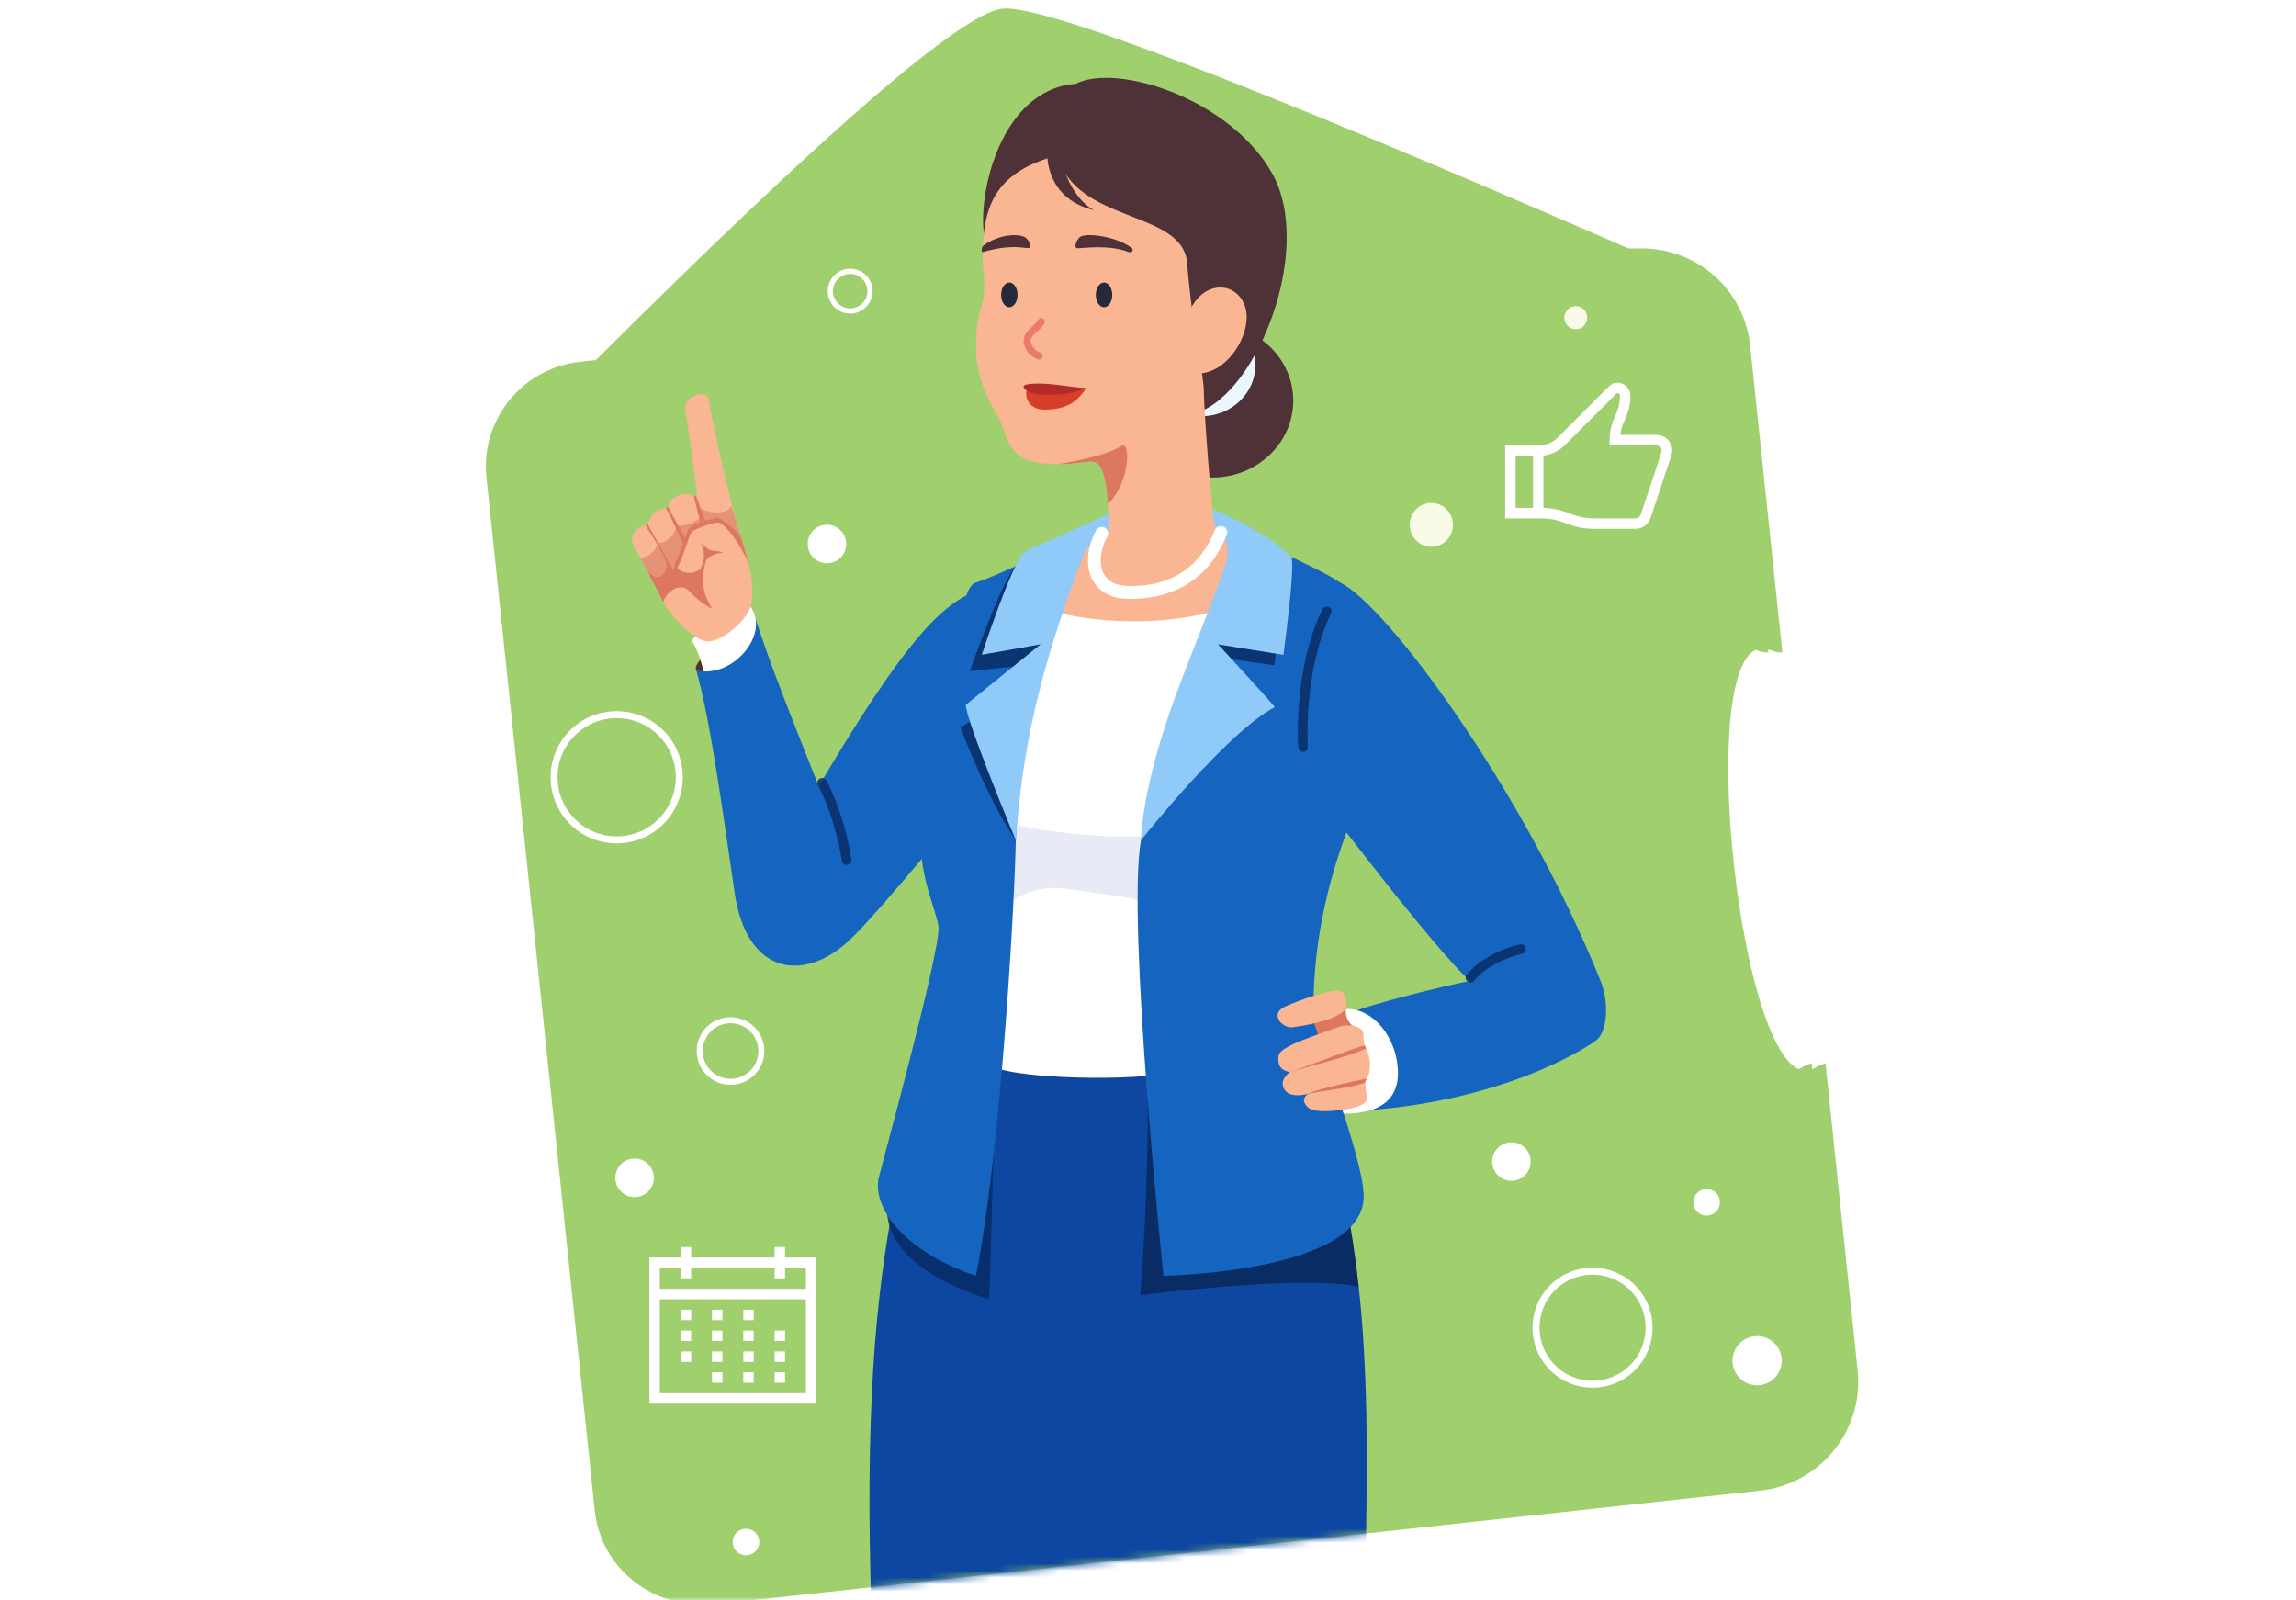 <?xml version="1.0" encoding="UTF-8"?>
<svg width="330px" height="230px" viewBox="0 0 330 230" version="1.1" xmlns="http://www.w3.org/2000/svg" xmlns:xlink="http://www.w3.org/1999/xlink">
    <rect x="0" y="0" width="330" height="230" fill="#808080" stroke="none"/>
    <title>Exactly when you need</title>
    <defs>
        <rect id="path-1" x="0" y="0" width="330" height="230"></rect>
        <path d="M13.576,50.762 C5.255,51.664 -0.787,59.081 0.083,67.366 L15.649,215.848 C16.513,224.117 23.965,230.095 32.286,229.193 L181.144,213.003 C189.786,212.07 196.06,204.344 195.166,195.756 L190.546,151.612 C190.168,151.684 189.781,151.833 189.397,152.035 C189.29,152.095 189.167,152.16 189.067,152.235 C178.483,158.7 170.765,88.286 182.333,92.119 L183.019,92.35 C183.059,92.363 183.096,92.375 183.131,92.386 C183.551,92.518 183.973,92.558 184.344,92.562 L179.709,48.424 C178.815,39.837 171.076,33.639 162.434,34.572 C108.117,10.908 78.049,-0.607 72.23,0.025 C66.415,0.667 46.864,17.58 13.576,50.762 Z" id="path-3"></path>
        <linearGradient x1="48.013%" y1="46%" x2="51.987%" y2="53.8%" id="linearGradient-5">
            <stop stop-color="#733833" offset="0%"></stop>
            <stop stop-color="#553029" offset="100%"></stop>
        </linearGradient>
    </defs>
    <g id="For-Clients" stroke="none" stroke-width="1" fill="none" fill-rule="evenodd">
        <g id="Why-CoTeams-images" transform="translate(-1590, -191)">
            <g id="Group-34" transform="translate(1590, 191)">
                <mask id="mask-2" fill="white">
                    <use xlink:href="#path-1"></use>
                </mask>
                <use id="Rectangle" fill="#FFFFFF" opacity="0" xlink:href="#path-1"></use>
                <g id="Group-9" mask="url(#mask-2)">
                    <g transform="translate(69.335, -194)">
                        <g id="Group-3-Copy-2" stroke-width="1" fill="none" fill-rule="evenodd">
                            <g id="Group-2">
                                <g id="Group">
                                    <path d="M125.936,277.703 L129.159,274.649 C134.516,269.567 137.806,262.748 138.453,255.423 C138.845,250.865 138.176,246.195 136.538,241.919 C136.476,241.787 136.436,241.645 136.38,241.496 C136.279,241.168 136.228,240.804 136.187,240.461 L180.755,244.53 C189.091,245.286 195.261,252.597 194.536,260.895 L181.563,409.627 C180.844,417.909 173.498,424.017 165.162,423.26 L115.224,418.713 C115.216,418.582 115.231,418.442 115.239,418.317 C115.287,417.733 115.453,417.175 115.734,416.657 C115.797,416.534 115.854,416.428 115.917,416.305 C118.291,412.305 119.762,407.757 120.16,403.184 C120.8,395.929 118.793,388.731 114.489,382.901 L111.731,379.128 C106.514,372.074 98.528,367.582 89.768,366.78 C81.024,365.985 72.371,368.975 66.036,374.977 L62.819,378.015 C57.485,383.087 54.173,389.916 53.542,397.247 C53.15,401.805 53.803,406.469 55.451,410.768 C55.503,410.878 55.565,411.01 55.589,411.146 C55.782,411.726 55.843,412.313 55.796,412.897 C55.782,413.038 55.757,413.156 55.748,413.281 L16.045,409.67 C7.388,408.888 0.979,401.273 1.723,392.671 L5.572,348.453 C5.952,348.518 6.341,348.66 6.729,348.856 C6.836,348.913 6.96,348.977 7.062,349.05 C17.757,355.329 30.956,354.831 40.709,347.76 L44.447,345.057 C51.528,339.928 56.013,331.996 56.776,323.292 C57.533,314.604 54.476,306.004 48.412,299.661 L45.191,296.303 C36.814,287.588 23.923,284.718 12.31,288.981 C12.183,289.026 12.057,289.071 11.952,289.106 C11.535,289.246 11.113,289.293 10.742,289.304 L14.607,245.091 C15.351,236.49 22.98,230.158 31.637,230.94 L76.635,235.038 C76.544,235.387 76.427,235.709 76.256,236.029 C76.193,236.152 76.107,236.285 76.044,236.408 C73.683,240.322 72.219,244.799 71.811,249.35 C71.18,256.681 73.239,263.989 77.622,269.957 L80.27,273.526 C85.465,280.591 93.467,285.088 102.211,285.884 C110.949,286.696 119.602,283.705 125.936,277.703" id="Combined-Shape" fill="#A0CF6E" transform="translate(98.129, 327.099) scale(-1, 1) rotate(1) translate(-98.129, -327.099) "></path>
                                    <g id="Group-21" transform="translate(2.499, 195.222)">
                                        <mask id="mask-4" fill="white">
                                            <use xlink:href="#path-3"></use>
                                        </mask>
                                        <use id="Path" fill="#A0CF6E" opacity="0" xlink:href="#path-3"></use>
                                        <g id="Group" mask="url(#mask-4)" fill-rule="nonzero">
                                            <g transform="translate(19, 9.96)" id="Path">
                                                <path d="M9.245,85.147 C8.598,84.064 12.226,81.605 12.226,81.605 C12.226,81.605 13.699,86.035 12.226,86.427 C10.752,86.82 9.245,85.147 9.245,85.147 Z" fill="#553029"></path>
                                                <path d="M8.59,80.923 C10.261,83.18 11.037,89.39 11.338,89.334 C11.64,89.278 21.024,87.808 17.637,77.215 C15.647,70.99 8.59,80.923 8.59,80.923 Z" fill="#FFFFFF"></path>
                                                <path d="M49.183,73.844 C44.254,75.963 39.101,81.101 26.84,101.801 C23.393,93.066 19.447,83.405 17.637,77.215 C18.887,81.101 13.923,86.329 9.245,85.147 C11.338,92.625 13.088,105.866 14.776,117.232 C16.508,128.85 24.591,130.024 31.062,124.12 C35.517,120.051 50.079,102.04 50.079,102.04 L49.183,73.844 Z" fill="#1565C0"></path>
                                                <path d="M30.864,113.111 C30.519,113.111 30.226,112.861 30.174,112.512 C30.166,112.453 29.339,106.651 26.719,101.643 C26.538,101.302 26.667,100.886 27.004,100.707 C27.34,100.529 27.762,100.659 27.943,100.996 C30.683,106.227 31.51,112.076 31.544,112.322 C31.596,112.702 31.329,113.052 30.959,113.103 C30.924,113.111 30.89,113.111 30.864,113.111 Z" fill="#082B63" opacity="0.829"></path>
                                                <path d="M17.224,75.392 C17.585,72.975 16.913,69.734 15.69,66.153 C14.699,63.221 11.967,51.884 11.011,46.176 C10.752,44.606 7.409,45.863 7.642,47.462 C8.616,54.062 9.632,60.987 9.21,60.073 L8.9,60.206 C7.943,59.122 5.255,60.286 5.169,61.633 C4.971,61.796 4.755,61.912 4.523,61.93 C2.601,62.089 2.567,64.165 1.963,64.353 C1.171,64.257 -0.234,65.415 0.033,66.749 C0.111,67.144 2.205,70.704 4.083,74.577 C5.479,77.449 8.59,80.45 10.459,80.952 C12.433,81.482 16.827,78.003 17.224,75.392 Z" fill="#FAB592"></path>
                                                <path d="M3.73,66.795 C3.178,68.911 1.197,69.02 1.197,69.02 L2.877,72.01 C2.877,72.01 9.331,72.313 10.244,71.208 C11.157,70.102 11.278,68.325 11.278,68.325 L9.874,63.237 C9.874,63.237 7.461,64.947 6.349,64.175 C6.53,65.506 4.669,67.103 3.73,66.795 Z" fill="#E59276"></path>
                                                <path d="M10.339,63.936 L9.874,61.883 C10.563,62.381 13.424,63.009 14.251,61.605 C14.932,63.153 15.164,64.607 15.69,66.151 C15.819,66.522 15.948,66.902 16.069,67.288 C15.164,66.735 13.131,64.105 12.639,63.603 C12.01,62.971 10.339,63.936 10.339,63.936 Z" fill="#E59276"></path>
                                                <path d="M5.626,70.371 C5.686,72.822 3.006,72.29 3.006,72.29 L2.213,70.913 C3.833,72.683 4.859,71.343 4.979,70.2 C5.031,69.682 4.721,68.616 1.963,64.353 L2.231,64.106 C2.231,64.106 5.35,69.652 5.626,70.371 Z" fill="#DD775D"></path>
                                                <polygon fill="#DD775D" points="8.9 60.207 9.21 60.075 10.537 63.665 9.813 63.882"></polygon>
                                                <path d="M4.859,61.845 L5.143,61.605 L7.874,66.587 L7.581,67.417 C7.228,66.663 4.971,61.778 4.859,61.845 Z" fill="#DD775D"></path>
                                                <path d="M6.272,69.603 C6.685,68.864 8.116,64.775 8.116,64.775 C8.271,64.648 9.141,64.09 10.089,63.8 C10.089,63.8 11.976,63.256 12.14,63.236 C12.631,63.173 15.112,64.913 15.69,66.154 L16.819,69.84 L12.553,74.853 C11.166,73.395 8.883,72.012 8.417,72.143 C7.211,72.486 5.419,71.141 6.272,69.603 Z" fill="#DD775D"></path>
                                                <path d="M11.511,76.298 C10.52,75.841 9.305,74.927 8.15,73.695 C7.039,72.517 5.005,73.699 4.497,75.338 L2.558,71.561 C2.558,71.561 4.376,72.749 4.747,71.921 C5.117,71.093 5.341,69.603 5.35,69.653 C5.358,69.702 6.134,71.36 7.108,71.52 C8.09,71.68 9.262,70.6 9.15,70.167 L10.933,69.958 C10.933,69.958 9.753,73.231 11.511,76.298 Z" fill="#DD775D"></path>
                                                <path d="M16.819,69.84 C15.561,67.046 13.294,63.826 12.295,63.91 C11.287,63.994 8.977,64.874 8.607,65.237 C8.245,65.602 7.452,68.619 6.591,70.288 C6.28,70.886 9.908,72.674 10.968,68.367 C8.908,74.046 11.623,76.155 12.459,77.355 C13.286,78.556 16.819,69.84 16.819,69.84 Z" fill="#FAB592"></path>
                                                <path d="M9.968,66.967 C10.606,68.355 10.347,69.523 9.856,70.506 C9.856,70.506 10.063,70.425 10.666,69.375 C11.278,68.324 13.156,68.232 13.156,68.232 C12.484,67.985 12.062,68.03 11.433,67.926 C10.847,67.829 10.442,67.118 9.968,66.967 Z" fill="#DD775D"></path>
                                                <path d="M37.619,273.931 C38.653,287.149 103.278,282.343 103.528,272.774 C104.786,224.32 106.975,197.1 104.459,173.787 C103.994,169.56 103.382,165.46 102.58,161.387 C101.15,154.074 99.099,146.849 96.256,139.105 L43.349,137.415 C34.543,170.547 30.872,187.933 37.619,273.931 Z" fill="#0D47A1"></path>
                                                <path d="M52.879,143.499 C51.639,149.336 51.639,175.461 51.259,175.461 C50.872,175.461 36.758,171.44 36.663,162.83 C36.568,154.218 52.879,143.499 52.879,143.499 Z" fill="#082B63" opacity="0.829"></path>
                                                <path d="M76.696,134.466 C68.381,136.63 51.44,133.537 51.44,133.537 C51.44,133.537 48.39,138.899 50.863,141.528 C53.327,144.153 74.387,144.2 77.471,142.808 C80.548,141.416 76.696,134.466 76.696,134.466 Z" fill="#FFFFFF"></path>
                                                <path d="M73.068,174.961 C73.068,174.961 97.057,171.88 104.459,173.783 C103.994,169.556 103.382,165.456 102.58,161.383 L80.358,142.603 L74.102,143.316 C74.344,159.939 73.068,174.961 73.068,174.961 Z" fill="#000000" opacity="0.383"></path>
                                                <path d="M83.408,57.447 C89.828,57.447 95.041,52.501 95.041,46.399 C95.041,40.298 89.828,35.351 83.408,35.351 C76.989,35.351 71.784,40.298 71.784,46.399 C71.784,52.501 76.989,57.447 83.408,57.447 Z" fill="#4E3237"></path>
                                                <path d="M81.857,48.636 C86.14,48.636 89.604,45.341 89.604,41.276 C89.604,37.211 86.14,33.916 81.857,33.916 C77.583,33.916 74.111,37.211 74.111,41.276 C74.111,45.341 77.583,48.636 81.857,48.636 Z" fill="#EBF7FE"></path>
                                                <path d="M50.674,22.98 C49.519,16.94 52.992,1.647 63.737,0.873 C69.76,-2.216 86.051,3.085 92.022,13.752 C98.244,24.863 89.38,46.852 80.186,48.394 C72.146,49.743 50.674,22.98 50.674,22.98 Z" fill="#4E3237"></path>
                                                <path d="M61.126,11.147 C52.052,13.617 50.26,18.487 50.406,26.627 C51.268,33.619 49.441,31.922 49.441,38.643 C49.441,44.564 52.724,48.43 53.164,49.842 C54.439,53.954 55.62,56.503 65.779,55.163 C67.812,54.898 68.312,56.837 68.553,64.7 C68.605,66.394 61.487,69.273 60.626,70.034 C59.756,70.795 53.982,87.098 69.923,88.026 C86.528,88.993 88.828,70.621 93.636,69.015 C91.034,67.576 84.279,65.656 83.796,64.304 C83.314,62.952 82.193,47.526 82.193,45.072 C82.193,42.616 80.565,36.228 79.789,26.627 C79.169,18.899 63.857,21.044 61.126,11.147 Z" fill="#FAB592"></path>
                                                <path d="M79.91,34.111 C81.797,28.892 87.036,29.09 88.173,33.06 C89.087,36.232 86.355,41.344 82.633,42.315 C77.308,43.707 77.919,39.607 79.91,34.111 Z" fill="#FAB592"></path>
                                                <path d="M69.027,31.196 C69.027,30.217 68.501,29.42 67.847,29.42 C67.2,29.42 66.666,30.217 66.666,31.196 C66.666,32.175 67.2,32.972 67.847,32.972 C68.501,32.972 69.027,32.175 69.027,31.196 Z" fill="#26293A"></path>
                                                <path d="M55.413,31.196 C55.413,30.217 54.887,29.42 54.232,29.42 C53.586,29.42 53.052,30.217 53.052,31.196 C53.052,32.175 53.586,32.972 54.232,32.972 C54.887,32.972 55.413,32.175 55.413,31.196 Z" fill="#26293A"></path>
                                                <path d="M71.819,24.439 C69.51,22.721 65.063,22.198 64.322,22.928 C63.866,23.38 63.435,24.45 64.021,24.494 C64.615,24.538 68.441,23.888 71.371,25.037 C71.888,25.24 72.146,24.685 71.819,24.439 Z" fill="#4E3237"></path>
                                                <path d="M50.527,24.093 C52.845,22.376 55.956,22.333 56.697,23.067 C57.153,23.518 57.558,24.43 56.964,24.475 C56.369,24.518 54.611,23.844 50.458,25.037 C50.174,25.117 50.2,24.34 50.527,24.093 Z" fill="#4E3237"></path>
                                                <path d="M58.532,40.503 C58.48,40.503 58.429,40.495 58.377,40.479 C58.317,40.459 56.938,40.004 56.412,38.517 C55.938,37.192 56.878,36.343 57.558,35.721 C57.903,35.411 58.222,35.118 58.377,34.816 C58.506,34.566 58.808,34.464 59.058,34.591 C59.307,34.718 59.411,35.019 59.282,35.273 C59.04,35.745 58.635,36.117 58.239,36.474 C57.524,37.125 57.136,37.521 57.36,38.175 C57.722,39.179 58.678,39.507 58.687,39.512 C58.946,39.595 59.101,39.881 59.014,40.15 C58.946,40.364 58.747,40.503 58.532,40.503 Z" fill="#EA7B6C"></path>
                                                <path d="M65.305,44.564 C64.15,46.284 62.806,47.688 59.256,47.688 C57.377,47.688 56.249,46.284 56.8,44.564 C56.8,44.564 63.392,45.142 65.305,44.564 Z" fill="#D63E2A"></path>
                                                <path d="M65.305,44.564 C63.142,45.492 61.126,45.591 59.506,45.539 C58.092,45.492 56.981,45.412 56.343,44.564 C55.809,43.865 58.472,43.838 60.609,44.068 C62.909,44.318 64.184,44.595 65.305,44.564 Z" fill="#B22C25"></path>
                                                <path d="M68.398,61.207 C68.096,56.623 67.399,55.013 65.779,55.163 C63.435,55.381 63.107,55.556 61.255,55.52 C61.255,55.52 67.847,54.533 70.276,52.939 C71.81,51.932 71.483,58.522 68.398,61.207 Z" fill="#DD775D"></path>
                                                <path d="M84.244,76.513 C72.853,79.757 61.143,77.132 60.376,76.513 C59.6,75.895 51.725,100.619 50.277,110.2 C48.821,119.781 47.434,134.925 52.207,136.472 C56.981,138.019 75.92,137.4 77.463,136.472 C79.005,135.544 84.244,76.513 84.244,76.513 Z" fill="#FFFFFF"></path>
                                                <path d="M76.706,108.7 C76.706,108.7 84.03,94.63 84.538,94.547 C83.461,100.955 79.842,122.623 79.032,129.464 C78.774,130.368 78.989,134.745 78.808,134.811 C78.291,135.001 79.179,134.929 75.887,135.033 C75.827,132.247 74.931,119.89 74.965,119.059 C75.017,118.117 66.435,117.136 62.152,116.525 C57.878,115.914 54.656,118.267 54.656,118.267 L55.112,107.393 C61.049,108.589 70.269,109.613 76.706,108.7 Z" fill="#E8EAF6"></path>
                                                <path d="M93.636,68.325 C99.797,71.259 102.882,72.651 104.881,75.435 C106.889,78.215 106.423,98.922 103.037,107.579 C99.642,116.232 97.953,125.349 97.953,133.387 C97.953,137.78 104.907,154.313 105.165,160.514 C105.622,171.674 76.386,172.174 76.386,172.174 C76.386,172.174 71.078,121.311 73.154,109.586 C75.231,97.86 82.236,78.988 84.236,77.132 C86.252,75.276 93.636,68.325 93.636,68.325 Z" fill="#1565C0"></path>
                                                <path d="M55.163,109.582 C54.982,119.317 53,154.086 49.441,172.169 C39.73,168.925 34.646,162.898 35.422,158.262 C35.551,157.5 44.504,125.039 44.047,121.946 C43.582,118.857 40.609,113.979 41.574,104.482 C42.436,95.96 47.184,92.427 47.253,84.084 C47.27,81.736 47.037,73.309 49.441,72.536 C51.854,71.763 56.826,69.403 56.826,69.403 C56.826,69.403 60.178,75.351 58.73,81.419 C57.291,87.486 55.275,105.719 55.163,109.582 Z" fill="#1565C0"></path>
                                                <path d="M55.163,109.582 C50.984,103.547 47.218,93.355 47.218,93.355 L51.673,90.575 C51.673,90.575 57.334,84.477 57.205,84.433 C57.067,84.389 48.562,85.257 48.562,85.257 C48.562,85.257 52.862,72.921 55.103,70.205 L56.257,69.673 C56.257,69.673 59.678,74.578 58.739,81.419 C57.791,88.259 54.947,100.311 55.163,109.582 Z" fill="#082B63" opacity="0.829"></path>
                                                <path d="M92.8,81.768 C92.559,82.116 92.327,84.433 92.327,84.433 L82.986,83.1 L83.943,79.809 L92.8,81.768 Z" fill="#082B63" opacity="0.829"></path>
                                                <path d="M84.141,64.867 C85.502,65.981 85.95,67.877 85.407,69.558 C84.201,73.314 81.763,79.337 79.117,86.169 C76.368,93.252 73.482,102.452 73.154,109.586 C73.154,109.586 85.442,94.057 92.387,90.448 C92.042,89.87 84.236,81.423 84.236,81.423 L93.628,82.93 C93.628,82.93 95.454,69.542 94.722,68.813 C90.776,64.887 83.434,62 83.434,62 C83.434,62 83.615,64.113 83.839,64.542 C83.899,64.649 84.003,64.76 84.141,64.867 Z" fill="#90CAF9"></path>
                                                <path d="M47.977,90.111 C47.977,92.312 55.163,109.582 55.163,109.582 C56.059,96.992 58.385,85.389 65.175,67.829 C65.218,67.722 65.262,67.611 65.305,67.504 C65.305,67.504 65.977,67.155 66.752,66.664 C66.752,66.664 66.752,66.664 66.761,66.659 C67.114,66.437 67.476,66.184 67.803,65.922 C67.855,65.879 67.907,65.839 67.95,65.791 C68.751,64.998 68.527,63.662 68.519,63.388 C68.519,63.388 66.063,64.257 63.34,65.26 C63.34,65.26 63.34,65.26 63.331,65.264 C60.255,66.409 56.843,67.738 56.343,68.198 C54.56,69.82 50.277,82.918 50.277,82.918 L58.739,81.411 L47.977,90.111 Z" fill="#90CAF9"></path>
                                                <path d="M58.653,67.072 C58.653,67.099 63.995,66.941 65.175,67.829 C65.21,67.722 65.968,67.155 66.744,66.667 C66.744,66.667 66.744,66.667 66.752,66.664 C67.123,66.334 67.536,66.013 67.933,65.807 C67.933,65.802 67.941,65.802 67.95,65.799 C68.984,65.22 68.476,62.968 68.467,62.678 C68.476,62.678 59.911,66.644 58.653,67.072 Z" fill="#90CAF9"></path>
                                                <path d="M101.77,72.536 C108.267,75.586 127.991,101.96 139.227,129.826 C140.451,132.859 140.192,137.027 138.658,138.264 C137.116,139.502 124.768,147.381 103.821,148.507 C103.821,148.507 97.066,137.697 99.84,135.793 C102.606,133.891 117.729,130.226 120.503,129.806 C115.704,125.809 97.643,101.853 97.643,101.853 L101.77,72.536 Z" fill="#1565C0"></path>
                                                <path d="M98.35,135.98 C99.185,139.593 102.296,148.86 102.296,148.86 C105.984,148.86 110.456,147.904 110.068,142.345 C109.741,137.74 106.518,133.823 102.83,133.823 C101.107,133.827 99.539,134.64 98.35,135.98 Z" fill="#FFFFFF"></path>
                                                <path d="M96.445,96.873 C96.092,96.873 95.782,96.591 95.765,96.226 C95.73,95.77 95.049,84.94 99.237,76.371 C99.409,76.026 99.823,75.887 100.168,76.053 C100.504,76.225 100.65,76.637 100.478,76.982 C96.454,85.21 97.135,96.024 97.143,96.131 C97.169,96.512 96.876,96.845 96.497,96.868 C96.48,96.868 96.463,96.873 96.445,96.873 Z" fill="#082B63" opacity="0.829"></path>
                                                <path d="M120.503,130.02 C120.348,130.02 120.193,129.968 120.064,129.861 C119.771,129.615 119.728,129.18 119.969,128.886 C122.735,125.539 127.457,124.587 127.655,124.547 C128.025,124.477 128.387,124.718 128.465,125.095 C128.534,125.472 128.293,125.837 127.922,125.907 C127.879,125.916 123.484,126.808 121.029,129.77 C120.899,129.937 120.701,130.02 120.503,130.02 Z" fill="#082B63" opacity="0.829"></path>
                                                <path d="M102.641,133.636 C102.356,135.366 103.563,136.222 103.563,136.222 L98.927,138.407 L97.703,134.909 L102.641,133.636 Z" fill="#DD775D"></path>
                                                <path d="M101.365,136.468 C98.35,137.614 93.154,139.149 92.938,140.529 C92.697,142.115 93.438,142.655 94.55,142.896 C94.55,142.896 92.818,144.097 93.852,145.509 C94.765,146.739 97.212,146.001 97.212,146.001 C97.212,146.001 96.325,146.541 96.652,147.274 C97.126,148.336 98.057,148.777 101.882,148.348 C104.261,148.083 105.812,147.413 105.648,146.477 C105.484,145.541 105.398,145.101 105.398,144.225 C106.174,143.21 106.217,141.544 105.863,140.362 C105.51,139.18 105.114,139.276 105.14,137.562 C105.148,136.103 102.804,135.917 101.365,136.468 Z" fill="#FAB592"></path>
                                                <path d="M105.312,139.061 C103.623,139.47 98.582,141.496 94.541,142.9 C96.058,142.388 103.658,140.524 105.501,139.482 C105.433,139.339 105.372,139.208 105.312,139.061 Z" fill="#DD775D"></path>
                                                <path d="M96.868,146.084 C99.177,145.569 103.804,145.112 105.398,144.375 C105.398,144.324 105.389,144.276 105.389,144.225 C105.389,144.129 105.622,143.947 105.639,143.832 C103.976,144.145 98.694,145.275 96.868,146.084 Z" fill="#DD775D"></path>
                                                <path d="M102.692,133.339 C102.624,130.833 101.598,130.9 99.048,131.618 C96.497,132.34 94.929,133.034 93.998,133.419 C91.456,134.481 93.516,136.638 94.903,136.452 C99.582,135.841 102.727,134.568 102.692,133.339 Z" fill="#FAB592"></path>
                                                <path d="M71.741,74.884 C71.535,74.884 71.328,74.88 71.138,74.876 C68.269,74.785 66.899,73.412 66.252,72.274 C65.15,70.351 65.331,67.576 66.709,65.034 C66.95,64.585 67.511,64.419 67.959,64.665 C68.407,64.91 68.57,65.474 68.329,65.922 C67.252,67.904 67.071,69.986 67.847,71.355 C68.45,72.409 69.579,72.972 71.198,73.024 C75.446,73.163 81.056,71.878 83.762,65.002 C83.951,64.526 84.485,64.292 84.959,64.478 C85.433,64.665 85.674,65.204 85.485,65.68 C82.374,73.571 75.774,74.884 71.741,74.884 Z" fill="#FFFFFF"></path>
                                                <path d="M67.243,17.083 C67.338,17.059 67.442,17.043 67.536,17.015 C67.519,17.039 67.416,17.071 67.243,17.083 Z" fill="url(#linearGradient-5)"></path>
                                                <path d="M59.781,9.243 L61.238,8.486 C61.798,15.996 65.408,18.55 66.408,19.018 C61.091,17.797 59.178,13.427 59.781,9.243 Z" fill="#4E3237"></path>
                                            </g>
                                        </g>
                                    </g>
                                    <path d="M47.999,395.722 L47.999,374.722 L43.499,374.722 L43.499,373.222 L41.999,373.222 L41.999,374.722 L29.999,374.722 L29.999,373.222 L28.499,373.222 L28.499,374.722 L23.999,374.722 L23.999,395.722 L47.999,395.722 Z M46.499,379.222 L25.499,379.222 L25.499,376.222 L28.499,376.222 L28.499,377.722 L29.999,377.722 L29.999,376.222 L41.999,376.222 L41.999,377.722 L43.499,377.722 L43.499,376.222 L46.499,376.222 L46.499,379.222 Z M46.499,394.222 L25.499,394.222 L25.499,380.722 L46.499,380.722 L46.499,394.222 Z M38.999,383.722 L38.999,382.222 L37.499,382.222 L37.499,383.722 L38.999,383.722 Z M29.999,383.722 L29.999,382.222 L28.499,382.222 L28.499,383.722 L29.999,383.722 Z M34.499,383.722 L34.499,382.222 L32.999,382.222 L32.999,383.722 L34.499,383.722 Z M38.999,386.722 L38.999,385.222 L37.499,385.222 L37.499,386.722 L38.999,386.722 Z M43.499,386.722 L43.499,385.222 L41.999,385.222 L41.999,386.722 L43.499,386.722 Z M29.999,386.722 L29.999,385.222 L28.499,385.222 L28.499,386.722 L29.999,386.722 Z M34.499,386.722 L34.499,385.222 L32.999,385.222 L32.999,386.722 L34.499,386.722 Z M38.999,389.722 L38.999,388.222 L37.499,388.222 L37.499,389.722 L38.999,389.722 Z M43.499,389.722 L43.499,388.222 L41.999,388.222 L41.999,389.722 L43.499,389.722 Z M29.999,389.722 L29.999,388.222 L28.499,388.222 L28.499,389.722 L29.999,389.722 Z M34.499,389.722 L34.499,388.222 L32.999,388.222 L32.999,389.722 L34.499,389.722 Z M34.499,392.722 L34.499,391.222 L32.999,391.222 L32.999,392.722 L34.499,392.722 Z M38.999,392.722 L38.999,391.222 L37.499,391.222 L37.499,392.722 L38.999,392.722 Z M43.499,392.722 L43.499,391.222 L41.999,391.222 L41.999,392.722 L43.499,392.722 Z" id="" fill="#FFFFFF" fill-rule="nonzero"></path>
                                    <circle id="Oval" fill="#FFFFFF" fill-rule="nonzero" transform="translate(183.21, 389.552) rotate(-45) translate(-183.21, -389.552) " cx="183.21" cy="389.552" r="3.536"></circle>
                                    <ellipse id="Oval" fill="#FFFFFF" fill-rule="nonzero" cx="49.523" cy="272.179" rx="2.768" ry="2.766"></ellipse>
                                    <ellipse id="Oval" fill="#FFFFFF" fill-rule="nonzero" cx="21.875" cy="363.272" rx="2.768" ry="2.766"></ellipse>
                                    <ellipse id="Oval" fill="#FFFFFF" fill-rule="nonzero" cx="147.898" cy="360.933" rx="2.768" ry="2.766"></ellipse>
                                    <ellipse id="Oval" stroke="#FFFFFF" stroke-width="0.861" cx="35.663" cy="345.048" rx="4.431" ry="4.429"></ellipse>
                                    <ellipse id="Oval" stroke="#FFFFFF" stroke-width="0.744" transform="translate(52.86, 235.842) rotate(-76.585) translate(-52.86, -235.842) " cx="52.86" cy="235.842" rx="2.853" ry="2.854"></ellipse>
                                    <circle id="Oval" stroke="#FFFFFF" transform="translate(159.559, 384.81) rotate(-45) translate(-159.559, -384.81) " cx="159.559" cy="384.81" r="8.127"></circle>
                                    <circle id="Oval" fill="#FFFFFF" fill-rule="nonzero" transform="translate(175.952, 366.789) rotate(-45) translate(-175.952, -366.789) " cx="175.952" cy="366.789" r="1.911"></circle>
                                    <circle id="Oval" fill="#FFFFFF" fill-rule="nonzero" transform="translate(37.883, 415.613) rotate(-45) translate(-37.883, -415.613) " cx="37.883" cy="415.613" r="1.911"></circle>
                                    <g transform="translate(17.378, 188)"></g>
                                    <g transform="translate(6.572, 292.974)" id="Oval" stroke="#FFFFFF">
                                        <circle transform="translate(12.728, 12.728) rotate(-45) translate(-12.728, -12.728) " cx="12.728" cy="12.728" r="9"></circle>
                                    </g>
                                    <g transform="translate(159.325, 365.783)"></g>
                                </g>
                                <g id="Group" opacity="0.25" transform="translate(97.07, 368.236)" fill="#EDB08A" fill-rule="nonzero">
                                    <path d="M0,0.248 C0.106,0.323 0.405,0.273 1.001,0 C1.001,0 1.001,0 1.001,0 C0.682,0.099 0.341,0.174 0,0.248 Z" id="Path"></path>
                                </g>
                            </g>
                        </g>
                        <g id="Group" stroke-width="1" fill="none" fill-rule="evenodd" transform="translate(170.752, 251.808) scale(-1, 1) translate(-170.752, -251.808) translate(133.284, 231.031)">
                            <path d="M74.935,38.399 C74.935,40.141 73.546,41.553 71.831,41.553 C70.116,41.553 68.726,40.141 68.726,38.399 C68.726,36.657 70.116,35.245 71.831,35.245 C73.546,35.245 74.935,36.657 74.935,38.399" id="Fill-321" fill="#F9FBE7"></path>
                            <path d="M52.718,8.625 C52.718,9.546 51.982,10.293 51.075,10.293 C50.168,10.293 49.433,9.546 49.433,8.625 C49.433,7.703 50.168,6.956 51.075,6.956 C51.982,6.956 52.718,7.703 52.718,8.625" id="Fill-322" fill="#F9FBE7"></path>
                        </g>
                        <path d="M163.125,249 C163.383,249 163.625,249.049 163.852,249.146 C164.078,249.244 164.277,249.379 164.449,249.551 C164.621,249.723 164.756,249.922 164.854,250.148 C164.951,250.375 165,250.617 165,250.875 C165,251.508 164.93,252.111 164.789,252.686 C164.648,253.26 164.441,253.828 164.168,254.391 C164.012,254.727 163.879,255.068 163.77,255.416 C163.66,255.764 163.586,256.125 163.547,256.5 L163.547,256.5 L168.75,256.5 L168.931,256.507 C169.17,256.526 169.398,256.582 169.617,256.676 C169.891,256.793 170.131,256.953 170.338,257.156 C170.545,257.359 170.707,257.598 170.824,257.871 C170.941,258.145 171,258.438 171,258.75 C171,259 170.961,259.238 170.883,259.465 L170.883,259.465 L167.883,268.465 L167.818,268.631 C167.748,268.795 167.66,268.948 167.555,269.092 C167.414,269.283 167.25,269.445 167.062,269.578 C166.875,269.711 166.67,269.814 166.447,269.889 C166.225,269.963 165.992,270 165.75,270 L165.75,270 L159.75,270 L159.332,269.992 C158.083,269.943 156.874,269.677 155.707,269.191 C155.145,268.965 154.58,268.793 154.014,268.676 C153.447,268.559 152.859,268.5 152.25,268.5 L152.25,268.5 L147,268.5 L147,258 L151.887,258 L152.138,257.992 C152.553,257.966 152.948,257.875 153.322,257.719 C153.771,257.531 154.176,257.258 154.535,256.898 L154.535,256.898 L161.824,249.621 L161.971,249.483 C162.117,249.352 162.264,249.246 162.41,249.164 C162.605,249.055 162.844,249 163.125,249 Z M152.666,267.008 C153.91,267.057 155.119,267.323 156.293,267.809 C157.418,268.27 158.57,268.5 159.75,268.5 L159.75,268.5 L165.75,268.5 C165.906,268.5 166.051,268.453 166.184,268.359 C166.316,268.266 166.41,268.141 166.465,267.984 C166.504,267.875 166.576,267.664 166.682,267.352 C166.787,267.039 166.914,266.662 167.062,266.221 C167.211,265.779 167.375,265.295 167.555,264.768 C167.734,264.24 167.914,263.707 168.094,263.168 C168.273,262.629 168.447,262.104 168.615,261.592 C168.783,261.08 168.934,260.619 169.066,260.209 C169.199,259.799 169.305,259.463 169.383,259.201 C169.461,258.939 169.5,258.789 169.5,258.75 C169.5,258.547 169.426,258.371 169.277,258.223 C169.129,258.074 168.953,258 168.75,258 L168.75,258 L162,258 L162.003,257.596 C162.008,257.333 162.016,257.083 162.029,256.846 C162.049,256.49 162.088,256.145 162.146,255.809 C162.205,255.473 162.289,255.137 162.398,254.801 C162.508,254.465 162.652,254.109 162.832,253.734 C163.051,253.281 163.217,252.818 163.33,252.346 C163.443,251.873 163.5,251.383 163.5,250.875 C163.5,250.766 163.465,250.676 163.395,250.605 C163.324,250.535 163.234,250.5 163.125,250.5 C163.078,250.5 163.037,250.518 163.002,250.553 C162.967,250.588 162.934,250.621 162.902,250.652 L162.902,250.652 L155.602,257.965 L155.411,258.146 C155.217,258.322 155.013,258.48 154.799,258.621 C154.514,258.809 154.211,258.969 153.891,259.102 C153.449,259.289 152.985,259.411 152.501,259.466 L152.5,267 L152.25,267 Z M151,267 L151,259.5 L148.5,259.5 L148.5,267 L151,267 Z" id="Combined-Shape" fill="#FFFFFF" fill-rule="nonzero"></path>
                    </g>
                </g>
            </g>
        </g>
    </g>
</svg>